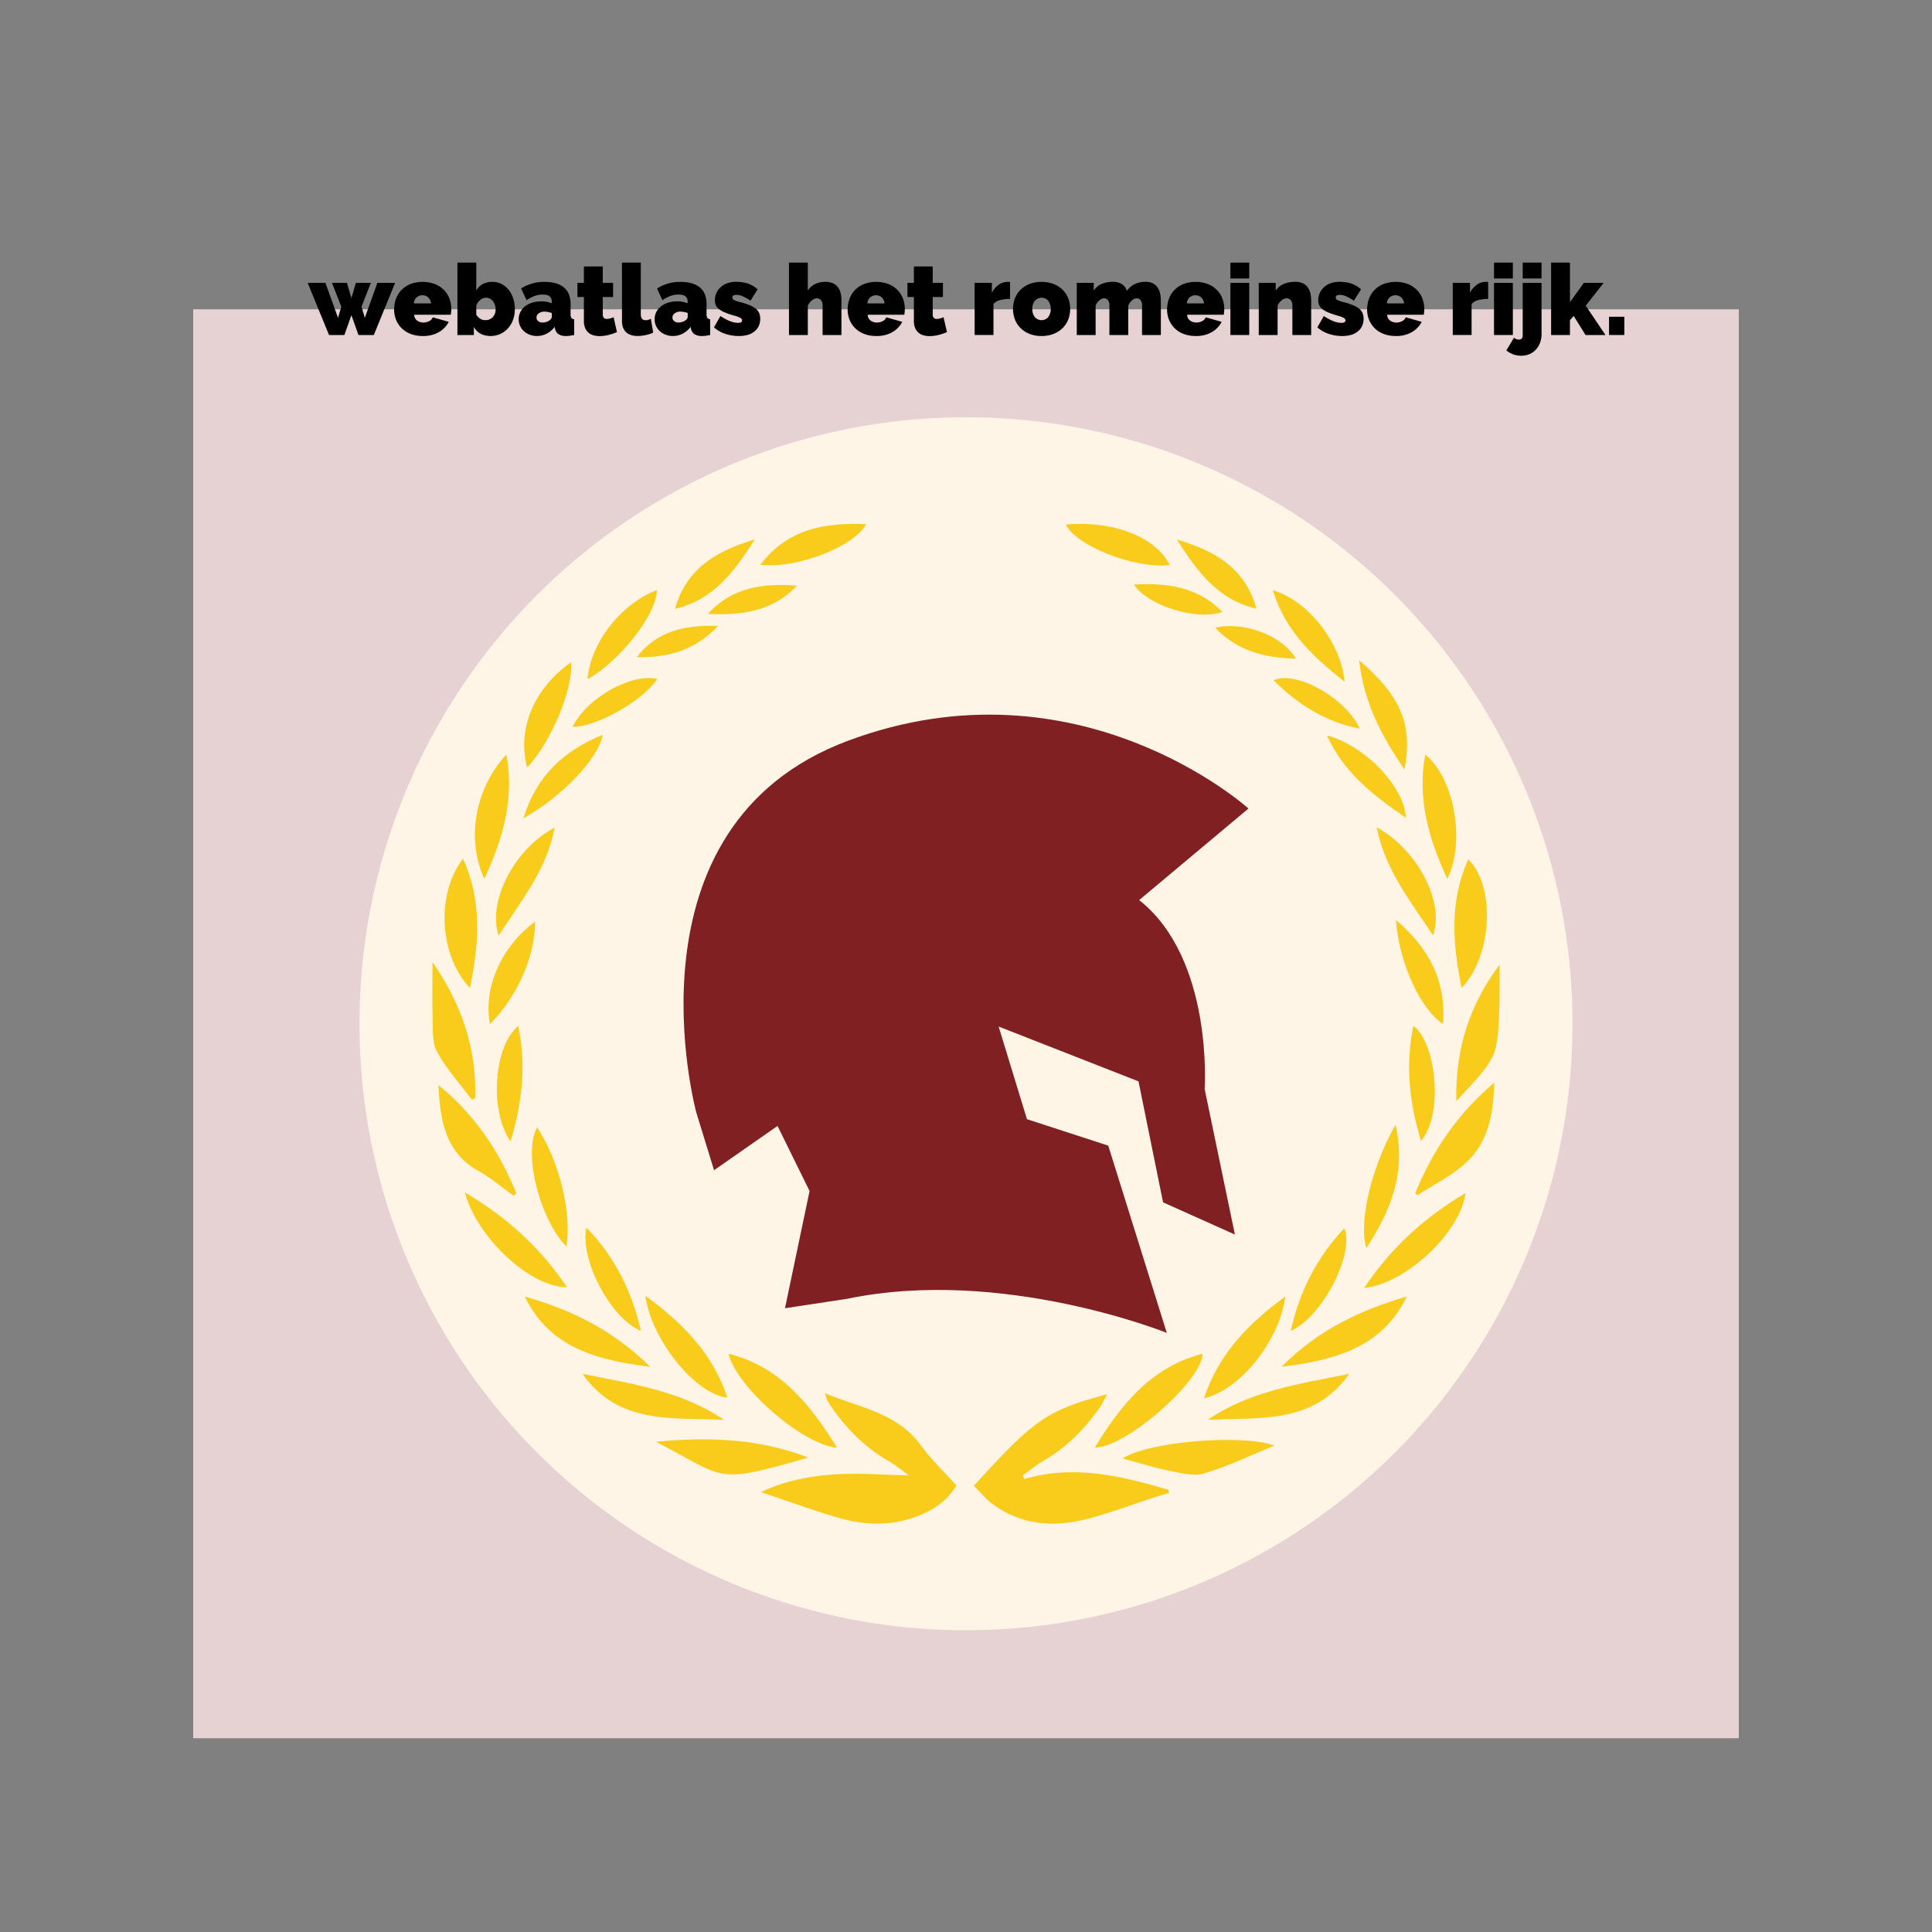 <svg xmlns="http://www.w3.org/2000/svg" viewBox="0 0 1500 1500"><rect x="0" y="0" width="1500" height="1500" fill="#808080" stroke="none"/><defs><style>.cls-1{fill:#e6d2d3;}.cls-2{fill:#fff5e6;}.cls-3{fill:#802022;}.cls-4{fill:#f9cc1b;}</style></defs><g id="Laag_5" data-name="Laag 5"><rect class="cls-1" x="150" y="240.14" width="1200" height="1109.41"/><circle class="cls-2" cx="750" cy="794.85" r="470.89"/><path class="cls-3" d="M657.9,1008.36c120.35-25,248,26.49,248,26.49L860.44,889.47l-63.11-20.54-22-71.92,108.61,42.56L903,933.5l55.77,25-23.48-113s7-101-50.8-146.64l5.3-39.75-210-33.75-89.42,98.33L577.18,866l26.49,8.18,24.88,50.53-19.08,91Z"/><path class="cls-3" d="M969.31,627.74S837.5,508.53,658.69,575,540.63,863.85,540.63,863.85l13.76,44.7,49.28-34.38s-16-126.08,61.9-183.39,188-24.07,218.92,8Z"/><path class="cls-4" d="M795.21,1148.33c38.68-11.46,75.38-2.29,111.95,8.27l.37,2.53c-3.59,1.08-7.19,2.08-10.76,3.23-17.73,5.74-35.22,12.47-53.24,17.06-25.9,6.58-51.13,4.66-73.39-12-5.23-3.92-9.39-9.27-14-13.9,47-51.82,56.86-58.63,103.45-71.07-2.39,4.33-3.93,7.86-6.12,10.93-11.63,16.36-25.41,30.42-43,40.54-5.79,3.33-11,7.72-16.41,11.63Z"/><path class="cls-4" d="M640.53,1081.68c27,11.32,55.91,15.19,74.23,40.23,8,11,18,20.52,27.79,31.41-8.94,14.88-23.74,22.81-40.92,27.11s-34.4,2.71-51.06-2.14c-19.52-5.69-38.65-12.75-59.74-19.82,18.94-9,38-12.43,57-13.73,18.8-1.29,37.8.35,57.74.73-5.07-3.65-10-7.89-15.58-11.08-17.87-10.23-32-24.29-43.81-41a76.91,76.91,0,0,1-4.13-6.71C641.56,1085.79,641.42,1084.64,640.53,1081.68Z"/><path class="cls-4" d="M871.56,1132.35c19.88-13.2,93-19.12,117.87-10-18.07,7.38-35.76,16-54.36,21.56-8.24,2.49-18.46-.28-27.5-2.08C895.66,1139.43,884,1135.69,871.56,1132.35Z"/><path class="cls-4" d="M509.24,1119.37c41.59-4,80.62-2.31,118.3,12.3C554,1152.72,564.82,1148.14,509.24,1119.37Z"/><path class="cls-4" d="M335.8,747.05C358.7,780,370,814.25,369,852.32l-2.56,1.62c-9.26-12.41-20-24-27.22-37.51-4.09-7.6-3-18.23-3.34-27.53C335.44,775.79,335.8,762.66,335.8,747.05Z"/><path class="cls-4" d="M1130.69,854.93c-1-40.72,10.43-75,33.53-105.91,0,10.81.29,21.64-.09,32.45-.36,10.18-.56,20.51-2.5,30.45-1.22,6.27-4.67,12.57-8.59,17.75C1146.78,838,1139.29,845.35,1130.69,854.93Z"/><path class="cls-4" d="M649.87,1124c-26.78-2.32-77.82-46.77-84.34-73C605.69,1061,629.07,1090.42,649.87,1124Z"/><path class="cls-4" d="M850,1123.84c20.29-33.21,43.79-62.59,83.72-72.81C933.07,1072.28,873.91,1124.16,850,1123.84Z"/><path class="cls-4" d="M1098.8,926.22c13.56-32.69,32.6-61.47,61.26-85.57-.52,24.48-4.71,46.2-21.65,61.89-11,10.23-25.2,17.09-38,25.46Z"/><path class="cls-4" d="M398.73,928.42c-8.94-6.42-17.37-13.79-26.94-19.09-26.77-14.81-29.94-40.28-31.46-66.94,27.89,22.57,47.18,51.15,60.52,84Z"/><path class="cls-4" d="M504.8,1061.25c-41.49-5.37-78-14.73-97.4-54.6C443.45,1016.81,476.29,1032.77,504.8,1061.25Z"/><path class="cls-4" d="M1092.26,1006.56c-19.5,40.09-56.1,49.4-97.25,54.62C1023.2,1032.62,1056.34,1017.08,1092.26,1006.56Z"/><path class="cls-4" d="M364.86,767.06c-23.95-25.34-26.52-72.92-5.37-100.42C374.44,699.54,372,733,364.86,767.06Z"/><path class="cls-4" d="M1134.79,767c-7-33.79-9.56-67.26,5.13-99.8C1161.3,687.71,1158.57,742.71,1134.79,767Z"/><path class="cls-4" d="M937.68,1102.37c33.07-22.7,71.57-27.94,109.91-35.75C1019.38,1106.36,977.23,1100.25,937.68,1102.37Z"/><path class="cls-4" d="M562.13,1102.36c-39.57-2-81.79,4.24-109.87-35.7C490.45,1074.42,528.93,1079.78,562.13,1102.36Z"/><path class="cls-4" d="M440.18,999.41c-28.28.16-70-38.48-79.22-73.62C393.45,945,419.49,968.54,440.18,999.41Z"/><path class="cls-4" d="M1059.12,1000c21-31.58,47.15-54.94,78.71-73.76C1134.07,956.47,1091.92,996.58,1059.12,1000Z"/><path class="cls-4" d="M376,682.36c-15.23-33.71-5.19-72.81,17.17-96.53C399.45,620.15,390.66,650.83,376,682.36Z"/><path class="cls-4" d="M1123.63,682.37c-14.53-31.61-23.43-62.27-17.08-96.47C1129,603.56,1138.11,653.9,1123.63,682.37Z"/><path class="cls-4" d="M501.1,1006.1c28.73,20.87,52.56,45,63.59,79C540.1,1082.69,505.66,1040.39,501.1,1006.1Z"/><path class="cls-4" d="M934.82,1085.63c11.17-34.54,35.12-58.63,63.08-79C993.92,1038.52,965,1078.34,934.82,1085.63Z"/><path class="cls-4" d="M387.14,726.4c-9-26.42,12.28-67.52,43.45-83.8C424.61,675.26,404.44,699.5,387.14,726.4Z"/><path class="cls-4" d="M1068.86,642.37c31.91,17.33,53.06,58.6,43.65,83.85C1095.35,699.87,1075.35,675.42,1068.86,642.37Z"/><path class="cls-4" d="M827.5,407.27c36.71-3.3,69.87,9.62,80.72,31.46C879.7,441.67,835.28,423.41,827.5,407.27Z"/><path class="cls-4" d="M590.28,438.53c21.22-28.12,50.35-32.92,82.13-31.52C663.69,423.93,619.26,441.77,590.28,438.53Z"/><path class="cls-4" d="M443.46,514.1c1.67,20.8-15.73,62.41-34.22,81.84C401.3,566,414.49,534.43,443.46,514.1Z"/><path class="cls-4" d="M439.85,967.77c-19.2-18.43-34.52-71.1-22.83-92.57C434.19,901.44,443.82,940.49,439.85,967.77Z"/><path class="cls-4" d="M1083.47,873.19c8.5,37-3.64,66.76-22.7,95.88C1054.72,948.7,1064.64,906.49,1083.47,873.19Z"/><path class="cls-4" d="M1055.22,512.6c32.67,28.1,41.78,50.08,35.23,84.8C1072.42,571.39,1058.79,545,1055.22,512.6Z"/><path class="cls-4" d="M1044,529.3c-25.32-19.74-46.46-40.22-55.75-71C1012.63,465.06,1040.5,495.67,1044,529.3Z"/><path class="cls-4" d="M456.11,527.32c2.82-30.09,27.53-59.25,53.9-69.2C509.39,479.9,477,516.33,456.11,527.32Z"/><path class="cls-4" d="M1097.35,796.45c17,12.13,24.21,67.7,5.92,89.4C1094.34,856.62,1090.92,827.26,1097.35,796.45Z"/><path class="cls-4" d="M396.39,886.18c-16.65-23.6-13.11-74,5.93-89.53C408.85,826.87,405.34,856.31,396.39,886.18Z"/><path class="cls-4" d="M497.62,1033.26c-23.36-9.34-47.69-55.4-42.33-80.13C477.48,975.89,490.51,1002.54,497.62,1033.26Z"/><path class="cls-4" d="M1002.14,1033.36c6.72-30.83,20.31-57.17,41.55-79.79C1052,973.19,1026.66,1022.53,1002.14,1033.36Z"/><path class="cls-4" d="M415.51,715.53c-.15,27.18-13.58,57.7-35.07,79.66C374.8,766,390.24,733.93,415.51,715.53Z"/><path class="cls-4" d="M1083.77,714.23c25.77,21.92,39.22,47.63,36.56,80.89C1102.5,783.14,1086.29,747.57,1083.77,714.23Z"/><path class="cls-4" d="M1030.19,571c29.61,7.78,60.56,40.25,61.26,63.91C1066.75,617.89,1043.52,600.27,1030.19,571Z"/><path class="cls-4" d="M406.39,635.26c10.25-33.3,31.73-52.62,61.53-64.72C465,588.39,436.32,618.78,406.39,635.26Z"/><path class="cls-4" d="M913.71,418.94c30.27,8.87,53.25,22.63,61.77,53.67C946,465.79,929.79,444.18,913.71,418.94Z"/><path class="cls-4" d="M586.05,418.76c-16.14,25.4-32.34,47-61.89,53.88C532.68,441.58,555.78,427.93,586.05,418.76Z"/><path class="cls-4" d="M1055.73,565.71c-27.29-5.3-48.28-19.1-66.92-37.51C1005.63,520.14,1044.94,541.81,1055.73,565.71Z"/><path class="cls-4" d="M444.6,564.34c10.68-22.43,45.73-42,65.7-37.15C499.07,544,463.37,564.41,444.6,564.34Z"/><path class="cls-4" d="M618.83,454.67c-18.43,19.46-41.91,23.38-69.29,21.95C569.4,455.14,593.41,452.91,618.83,454.67Z"/><path class="cls-4" d="M880.32,453.85c25.8-1.43,49.49,1.63,68.76,21.24C929.26,482.1,891.37,470.45,880.32,453.85Z"/><path class="cls-4" d="M1006.11,511.38c-24.42-.6-45.59-6-62.6-24C965.21,482,996,493.56,1006.11,511.38Z"/><path class="cls-4" d="M494.39,510.21c15.45-20.15,36.85-25.07,63.08-24.24C539.27,505.39,518,510.72,494.39,510.21Z"/><path d="M293,219.6h13.78l-16.55,40.5H278.31l-5.47-15.4-5.47,15.4H255.44l-16.56-40.5h13.78l9.78,27.18,2.54-8.7-7.23-18.48h11.62l3.47,11.86,3.46-11.86h11.63l-7.24,18.48,2.54,8.7Z"/><path d="M328.2,260.87a25.51,25.51,0,0,1-9.47-1.65,20.23,20.23,0,0,1-7-4.51,19.39,19.39,0,0,1-4.27-6.54,20.88,20.88,0,0,1-1.46-7.78,24.2,24.2,0,0,1,1.42-8.32,19.34,19.34,0,0,1,4.23-6.85,20.62,20.62,0,0,1,6.94-4.66,27.31,27.31,0,0,1,19.13,0,20.91,20.91,0,0,1,7,4.62,19.17,19.17,0,0,1,4.23,6.7,22.58,22.58,0,0,1,1.43,8c0,.77,0,1.55-.12,2.35s-.17,1.5-.27,2.12H321.58A5.69,5.69,0,0,0,324,249a8.31,8.31,0,0,0,4.69,1.42,9.8,9.8,0,0,0,4.51-1.08,5.43,5.43,0,0,0,2.81-3l12.4,3.54a19.56,19.56,0,0,1-7.59,7.93A24,24,0,0,1,328.2,260.87Zm6.47-25.33a7.55,7.55,0,0,0-2.16-4.62,6.94,6.94,0,0,0-9.08,0,7.55,7.55,0,0,0-2.16,4.62Z"/><path d="M381,260.87q-9.17,0-13.09-7.08v6.31H355.15V203.89h14.63v21.72a12,12,0,0,1,5-5.05,15.93,15.93,0,0,1,7.62-1.73,15,15,0,0,1,6.89,1.62,16.93,16.93,0,0,1,5.51,4.42,21,21,0,0,1,3.61,6.7,26.15,26.15,0,0,1,1.31,8.44,23.69,23.69,0,0,1-1.42,8.35,20.21,20.21,0,0,1-3.93,6.58,18,18,0,0,1-6,4.35A17.72,17.72,0,0,1,381,260.87Zm-4.24-12.32a7.64,7.64,0,0,0,5.81-2.31,8.54,8.54,0,0,0,2.2-6.16,10.29,10.29,0,0,0-2.12-6.31,7,7,0,0,0-2.31-1.93,6.39,6.39,0,0,0-3-.69,6.9,6.9,0,0,0-4.39,1.66,10.28,10.28,0,0,0-3.16,4.35v7.23C371.68,247.17,374,248.55,376.71,248.55Z"/><path d="M416.9,260.87a15.57,15.57,0,0,1-5.62-1,14.12,14.12,0,0,1-4.5-2.73,12.6,12.6,0,0,1-3-4.12,12.35,12.35,0,0,1-1.07-5.16,12,12,0,0,1,1.31-5.62,13.35,13.35,0,0,1,3.61-4.39,16.82,16.82,0,0,1,5.51-2.85,23.41,23.41,0,0,1,7.05-1,19,19,0,0,1,8.16,1.54v-1.23a5.21,5.21,0,0,0-1.66-4.24c-1.1-.92-2.89-1.38-5.35-1.38A17.87,17.87,0,0,0,415,229.8a32.29,32.29,0,0,0-6.16,3.27L404.58,224a33,33,0,0,1,18.25-5.16q9.71,0,14.94,4.31T443,236.08v7.85a5,5,0,0,0,.61,2.89,2.93,2.93,0,0,0,2.16,1V260.1c-1.18.26-2.3.45-3.35.58a23.08,23.08,0,0,1-2.81.19,10.4,10.4,0,0,1-6-1.42,6.64,6.64,0,0,1-2.65-4.2l-.31-1.46a18.6,18.6,0,0,1-6.24,5.27A16.32,16.32,0,0,1,416.9,260.87Zm4.39-10.47A9.3,9.3,0,0,0,424,250a10.28,10.28,0,0,0,2.46-1.12,6.17,6.17,0,0,0,1.39-1.35,2.51,2.51,0,0,0,.54-1.5v-3a20.37,20.37,0,0,0-2.85-.77,14,14,0,0,0-2.77-.31,7.33,7.33,0,0,0-4.47,1.31,4,4,0,0,0-1.77,3.31,3.39,3.39,0,0,0,1.35,2.77A5.28,5.28,0,0,0,421.29,250.4Z"/><path d="M479,257.87a45.32,45.32,0,0,1-6.58,2.19,28.08,28.08,0,0,1-6.89.89,17.6,17.6,0,0,1-4.7-.62,10.14,10.14,0,0,1-3.89-2,9.52,9.52,0,0,1-2.61-3.62,13.85,13.85,0,0,1-1-5.54V230.61h-5v-11h5V206.9H468v12.7H476v11H468V244a3.78,3.78,0,0,0,.85,2.81,3.19,3.19,0,0,0,2.31.81,10.3,10.3,0,0,0,2.46-.35,17,17,0,0,0,2.78-1Z"/><path d="M482.89,203.89h14.63V244q0,4.62,3.78,4.62a7.18,7.18,0,0,0,2-.31,8.48,8.48,0,0,0,2-.85l1.85,10.78a26.43,26.43,0,0,1-5.89,1.93,30.09,30.09,0,0,1-6.2.69c-3.9,0-6.91-1-9-3s-3.16-4.9-3.16-8.7Z"/><path d="M522.47,260.87a15.53,15.53,0,0,1-5.62-1,14.06,14.06,0,0,1-4.51-2.73,12.72,12.72,0,0,1-3-4.12,12.36,12.36,0,0,1-1.08-5.16,12.12,12.12,0,0,1,1.31-5.62,13.38,13.38,0,0,1,3.62-4.39,16.72,16.72,0,0,1,5.51-2.85,23.35,23.35,0,0,1,7-1,18.89,18.89,0,0,1,8.16,1.54v-1.23a5.24,5.24,0,0,0-1.65-4.24q-1.66-1.38-5.35-1.38a18,18,0,0,0-6.4,1.11,32.29,32.29,0,0,0-6.16,3.27L510.15,224a33,33,0,0,1,18.25-5.16q9.71,0,14.94,4.31t5.23,12.94v7.85a5,5,0,0,0,.62,2.89,2.93,2.93,0,0,0,2.15,1V260.1c-1.18.26-2.29.45-3.34.58a23.24,23.24,0,0,1-2.82.19,10.39,10.39,0,0,1-6-1.42,6.65,6.65,0,0,1-2.66-4.2l-.31-1.46a18.47,18.47,0,0,1-6.23,5.27A16.35,16.35,0,0,1,522.47,260.87Zm4.39-10.47a9.23,9.23,0,0,0,2.69-.42,10.18,10.18,0,0,0,2.47-1.12,6.33,6.33,0,0,0,1.38-1.35,2.51,2.51,0,0,0,.54-1.5v-3a19.65,19.65,0,0,0-2.85-.77,13.87,13.87,0,0,0-2.77-.31,7.3,7.3,0,0,0-4.46,1.31,4,4,0,0,0-1.78,3.31,3.39,3.39,0,0,0,1.35,2.77A5.31,5.31,0,0,0,526.86,250.4Z"/><path d="M573.37,260.87a32.18,32.18,0,0,1-10.4-1.73,23.69,23.69,0,0,1-8.62-5l5-8.78a38.48,38.48,0,0,0,7.28,3.92,17.49,17.49,0,0,0,6.43,1.39c2.05,0,3.08-.64,3.08-1.92a2.21,2.21,0,0,0-1.19-1.85,20,20,0,0,0-4.66-1.77,66.33,66.33,0,0,1-7.2-2.43,20.38,20.38,0,0,1-4.7-2.58,8.12,8.12,0,0,1-2.58-3.08,9.64,9.64,0,0,1-.77-4,13.26,13.26,0,0,1,1.23-5.7,13.84,13.84,0,0,1,3.43-4.54,15.36,15.36,0,0,1,5.24-3,20.49,20.49,0,0,1,6.66-1,30.78,30.78,0,0,1,8.5,1.16,21.64,21.64,0,0,1,8.13,4.69l-5.55,8.78a39.56,39.56,0,0,0-6.31-3.5,12.7,12.7,0,0,0-4.77-1,4.21,4.21,0,0,0-2.16.5,1.7,1.7,0,0,0-.85,1.58,2.16,2.16,0,0,0,1.24,1.89,21.23,21.23,0,0,0,4.85,1.65,55.21,55.21,0,0,1,7.39,2.43,19.24,19.24,0,0,1,4.81,2.77,8.59,8.59,0,0,1,2.58,3.39,11.49,11.49,0,0,1,.77,4.35,13.25,13.25,0,0,1-1.15,5.62,12,12,0,0,1-3.35,4.23,15.43,15.43,0,0,1-5.32,2.7A25,25,0,0,1,573.37,260.87Z"/><path d="M653.29,260.1H638.66V237.31a6,6,0,0,0-1.35-4.35,4.52,4.52,0,0,0-3.35-1.35,4.12,4.12,0,0,0-1.65.43,9.62,9.62,0,0,0-1.93,1.15,10.19,10.19,0,0,0-3.19,4.2V260.1H612.56V203.89h14.63v21.72a14.15,14.15,0,0,1,5.62-5.05,17.21,17.21,0,0,1,7.78-1.73,13.57,13.57,0,0,1,6.77,1.46,10.38,10.38,0,0,1,3.85,3.66,13,13,0,0,1,1.7,4.74,32.72,32.72,0,0,1,.38,4.77Z"/><path d="M680.32,260.87a25.51,25.51,0,0,1-9.47-1.65,20.14,20.14,0,0,1-7-4.51,19.41,19.41,0,0,1-4.28-6.54,21.08,21.08,0,0,1-1.46-7.78,24.21,24.21,0,0,1,1.43-8.32,19.34,19.34,0,0,1,4.23-6.85,20.48,20.48,0,0,1,6.93-4.66,27.33,27.33,0,0,1,19.14,0,20.76,20.76,0,0,1,7,4.62,19.05,19.05,0,0,1,4.24,6.7,22.57,22.57,0,0,1,1.42,8,23.51,23.51,0,0,1-.11,2.35c-.08.8-.17,1.5-.27,2.12H673.7a5.68,5.68,0,0,0,2.38,4.66,8.37,8.37,0,0,0,4.7,1.42,9.76,9.76,0,0,0,4.5-1.08,5.39,5.39,0,0,0,2.81-3l12.4,3.54a19.47,19.47,0,0,1-7.58,7.93A24,24,0,0,1,680.32,260.87Zm6.47-25.33a7.55,7.55,0,0,0-2.16-4.62,7,7,0,0,0-9.09,0,7.48,7.48,0,0,0-2.15,4.62Z"/><path d="M735.22,257.87a45.05,45.05,0,0,1-6.59,2.19,28,28,0,0,1-6.89.89,17.53,17.53,0,0,1-4.69-.62,10.07,10.07,0,0,1-3.89-2,9.44,9.44,0,0,1-2.62-3.62,14,14,0,0,1-1-5.54V230.61h-5v-11h5V206.9h14.63v12.7h7.93v11h-7.93V244a3.82,3.82,0,0,0,.84,2.81,3.22,3.22,0,0,0,2.31.81,10.45,10.45,0,0,0,2.47-.35,16.87,16.87,0,0,0,2.77-1Z"/><path d="M784.19,232.07a29.71,29.71,0,0,0-7.7.93,9.34,9.34,0,0,0-5.16,3.08v24H756.7V219.6h13.4v7.7a17.11,17.11,0,0,1,5.35-6.28,12,12,0,0,1,6.89-2.19,12.93,12.93,0,0,1,1.85.08Z"/><path d="M808.67,260.87a24.63,24.63,0,0,1-9.58-1.73,20.83,20.83,0,0,1-6.93-4.62,19.05,19.05,0,0,1-4.24-6.7,23.08,23.08,0,0,1,0-15.94,19.05,19.05,0,0,1,4.24-6.7,20.83,20.83,0,0,1,6.93-4.62,27.31,27.31,0,0,1,19.13,0,20.81,20.81,0,0,1,7,4.62,19.2,19.2,0,0,1,4.24,6.7,23.08,23.08,0,0,1,0,15.94,19.2,19.2,0,0,1-4.24,6.7,20.81,20.81,0,0,1-7,4.62A24.73,24.73,0,0,1,808.67,260.87Zm-7.16-21a9.41,9.41,0,0,0,2,6.39,6.91,6.91,0,0,0,10.31,0,11.21,11.21,0,0,0,0-12.78,6.91,6.91,0,0,0-10.31,0A9.41,9.41,0,0,0,801.51,239.85Z"/><path d="M901.3,260.1H886.67V237.31a6.46,6.46,0,0,0-1.19-4.35,3.73,3.73,0,0,0-2.89-1.35,6,6,0,0,0-3.73,1.62,9.46,9.46,0,0,0-2.89,4.16V260.1H861.34V237.31a6.52,6.52,0,0,0-1.19-4.35,3.73,3.73,0,0,0-2.89-1.35,6,6,0,0,0-3.73,1.62,9.38,9.38,0,0,0-2.89,4.16V260.1H836V219.6h13.17v6a13.74,13.74,0,0,1,5.92-5.05,21.38,21.38,0,0,1,8.94-1.73,14.32,14.32,0,0,1,4.31.58,10.35,10.35,0,0,1,3.19,1.58,8.75,8.75,0,0,1,2.16,2.23,11.13,11.13,0,0,1,1.27,2.62,14.57,14.57,0,0,1,5.89-5.16,19,19,0,0,1,8.51-1.85,11.68,11.68,0,0,1,6.35,1.5,10.31,10.31,0,0,1,3.58,3.74,14.34,14.34,0,0,1,1.62,4.77,30.5,30.5,0,0,1,.38,4.62Z"/><path d="M928.33,260.87a25.51,25.51,0,0,1-9.47-1.65,20.14,20.14,0,0,1-7-4.51,19.39,19.39,0,0,1-4.27-6.54,20.89,20.89,0,0,1-1.47-7.78,24.21,24.21,0,0,1,1.43-8.32,19.34,19.34,0,0,1,4.23-6.85,20.67,20.67,0,0,1,6.93-4.66,27.33,27.33,0,0,1,19.14,0,20.91,20.91,0,0,1,7,4.62,19.17,19.17,0,0,1,4.23,6.7,22.58,22.58,0,0,1,1.43,8c0,.77,0,1.55-.12,2.35s-.17,1.5-.27,2.12H921.71A5.69,5.69,0,0,0,924.1,249a8.31,8.31,0,0,0,4.69,1.42,9.83,9.83,0,0,0,4.51-1.08,5.43,5.43,0,0,0,2.81-3l12.39,3.54a19.47,19.47,0,0,1-7.58,7.93A24,24,0,0,1,928.33,260.87Zm6.47-25.33a7.55,7.55,0,0,0-2.16-4.62,6.94,6.94,0,0,0-9.08,0,7.55,7.55,0,0,0-2.16,4.62Z"/><path d="M955.28,216.21V203.89h14.63v12.32Zm0,43.89V219.6h14.63v40.5Z"/><path d="M1018,260.1H1003.4V237.31a6,6,0,0,0-1.34-4.35,4.28,4.28,0,0,0-3.12-1.35,6.54,6.54,0,0,0-3.93,1.62,9.6,9.6,0,0,0-3.08,4.16V260.1H977.3V219.6h13.17v6a13.67,13.67,0,0,1,6-5.05,22.54,22.54,0,0,1,9.2-1.73,12.46,12.46,0,0,1,6.59,1.5,10.39,10.39,0,0,1,3.69,3.74,13.77,13.77,0,0,1,1.66,4.77,30.5,30.5,0,0,1,.38,4.62Z"/><path d="M1041.83,260.87a32.18,32.18,0,0,1-10.4-1.73,23.69,23.69,0,0,1-8.62-5l5-8.78a38.48,38.48,0,0,0,7.28,3.92,17.49,17.49,0,0,0,6.43,1.39c2,0,3.08-.64,3.08-1.92a2.21,2.21,0,0,0-1.19-1.85,20,20,0,0,0-4.66-1.77,66.33,66.33,0,0,1-7.2-2.43,20.38,20.38,0,0,1-4.7-2.58,8.12,8.12,0,0,1-2.58-3.08,9.64,9.64,0,0,1-.77-4,13.26,13.26,0,0,1,1.23-5.7,13.84,13.84,0,0,1,3.43-4.54,15.36,15.36,0,0,1,5.24-3,20.49,20.49,0,0,1,6.66-1,30.78,30.78,0,0,1,8.5,1.16,21.64,21.64,0,0,1,8.13,4.69l-5.55,8.78a39.56,39.56,0,0,0-6.31-3.5,12.7,12.7,0,0,0-4.77-1,4.21,4.21,0,0,0-2.16.5,1.7,1.7,0,0,0-.85,1.58,2.16,2.16,0,0,0,1.24,1.89,21.23,21.23,0,0,0,4.85,1.65,55.21,55.21,0,0,1,7.39,2.43,19.24,19.24,0,0,1,4.81,2.77,8.59,8.59,0,0,1,2.58,3.39,11.49,11.49,0,0,1,.77,4.35,13.25,13.25,0,0,1-1.15,5.62,12,12,0,0,1-3.35,4.23,15.43,15.43,0,0,1-5.32,2.7A25,25,0,0,1,1041.83,260.87Z"/><path d="M1083.64,260.87a25.47,25.47,0,0,1-9.47-1.65,20,20,0,0,1-7-4.51,19.41,19.41,0,0,1-4.28-6.54,21.08,21.08,0,0,1-1.46-7.78,24.21,24.21,0,0,1,1.43-8.32,19.2,19.2,0,0,1,4.23-6.85,20.48,20.48,0,0,1,6.93-4.66,27.31,27.31,0,0,1,19.13,0,20.71,20.71,0,0,1,7,4.62,19.05,19.05,0,0,1,4.24,6.7,22.57,22.57,0,0,1,1.42,8c0,.77,0,1.55-.11,2.35s-.17,1.5-.27,2.12H1077a5.71,5.71,0,0,0,2.39,4.66,8.37,8.37,0,0,0,4.7,1.42,9.76,9.76,0,0,0,4.5-1.08,5.43,5.43,0,0,0,2.81-3l12.4,3.54a19.47,19.47,0,0,1-7.58,7.93A24,24,0,0,1,1083.64,260.87Zm6.47-25.33a7.55,7.55,0,0,0-2.16-4.62,7,7,0,0,0-9.09,0,7.48,7.48,0,0,0-2.15,4.62Z"/><path d="M1155.4,232.07a29.71,29.71,0,0,0-7.7.93,9.34,9.34,0,0,0-5.16,3.08v24h-14.63V219.6h13.4v7.7a17.2,17.2,0,0,1,5.35-6.28,12,12,0,0,1,6.89-2.19,12.93,12.93,0,0,1,1.85.08Z"/><path d="M1159.94,216.21V203.89h14.63v12.32Zm0,43.89V219.6h14.63v40.5Z"/><path d="M1181,276.19a17.62,17.62,0,0,1-6.16-1.07,17.87,17.87,0,0,1-5.31-3.08l6-9.94a4.64,4.64,0,0,0,3.62,1.54q3.07,0,3.08-3.31V219.6h14.63v39.58a19.73,19.73,0,0,1-1.15,6.89,15.83,15.83,0,0,1-3.28,5.39,14.51,14.51,0,0,1-5,3.5A16.32,16.32,0,0,1,1181,276.19Zm1.23-60V203.89h14.63v12.32Z"/><path d="M1231,260.1l-9.16-14.78-2.93,3.23V260.1h-14.63V203.89h14.63v30.72l10.78-15h15.4l-13.93,17.71,15.32,22.79Z"/><path d="M1249.26,260.1V245.93h11.86V260.1Z"/></g></svg>
